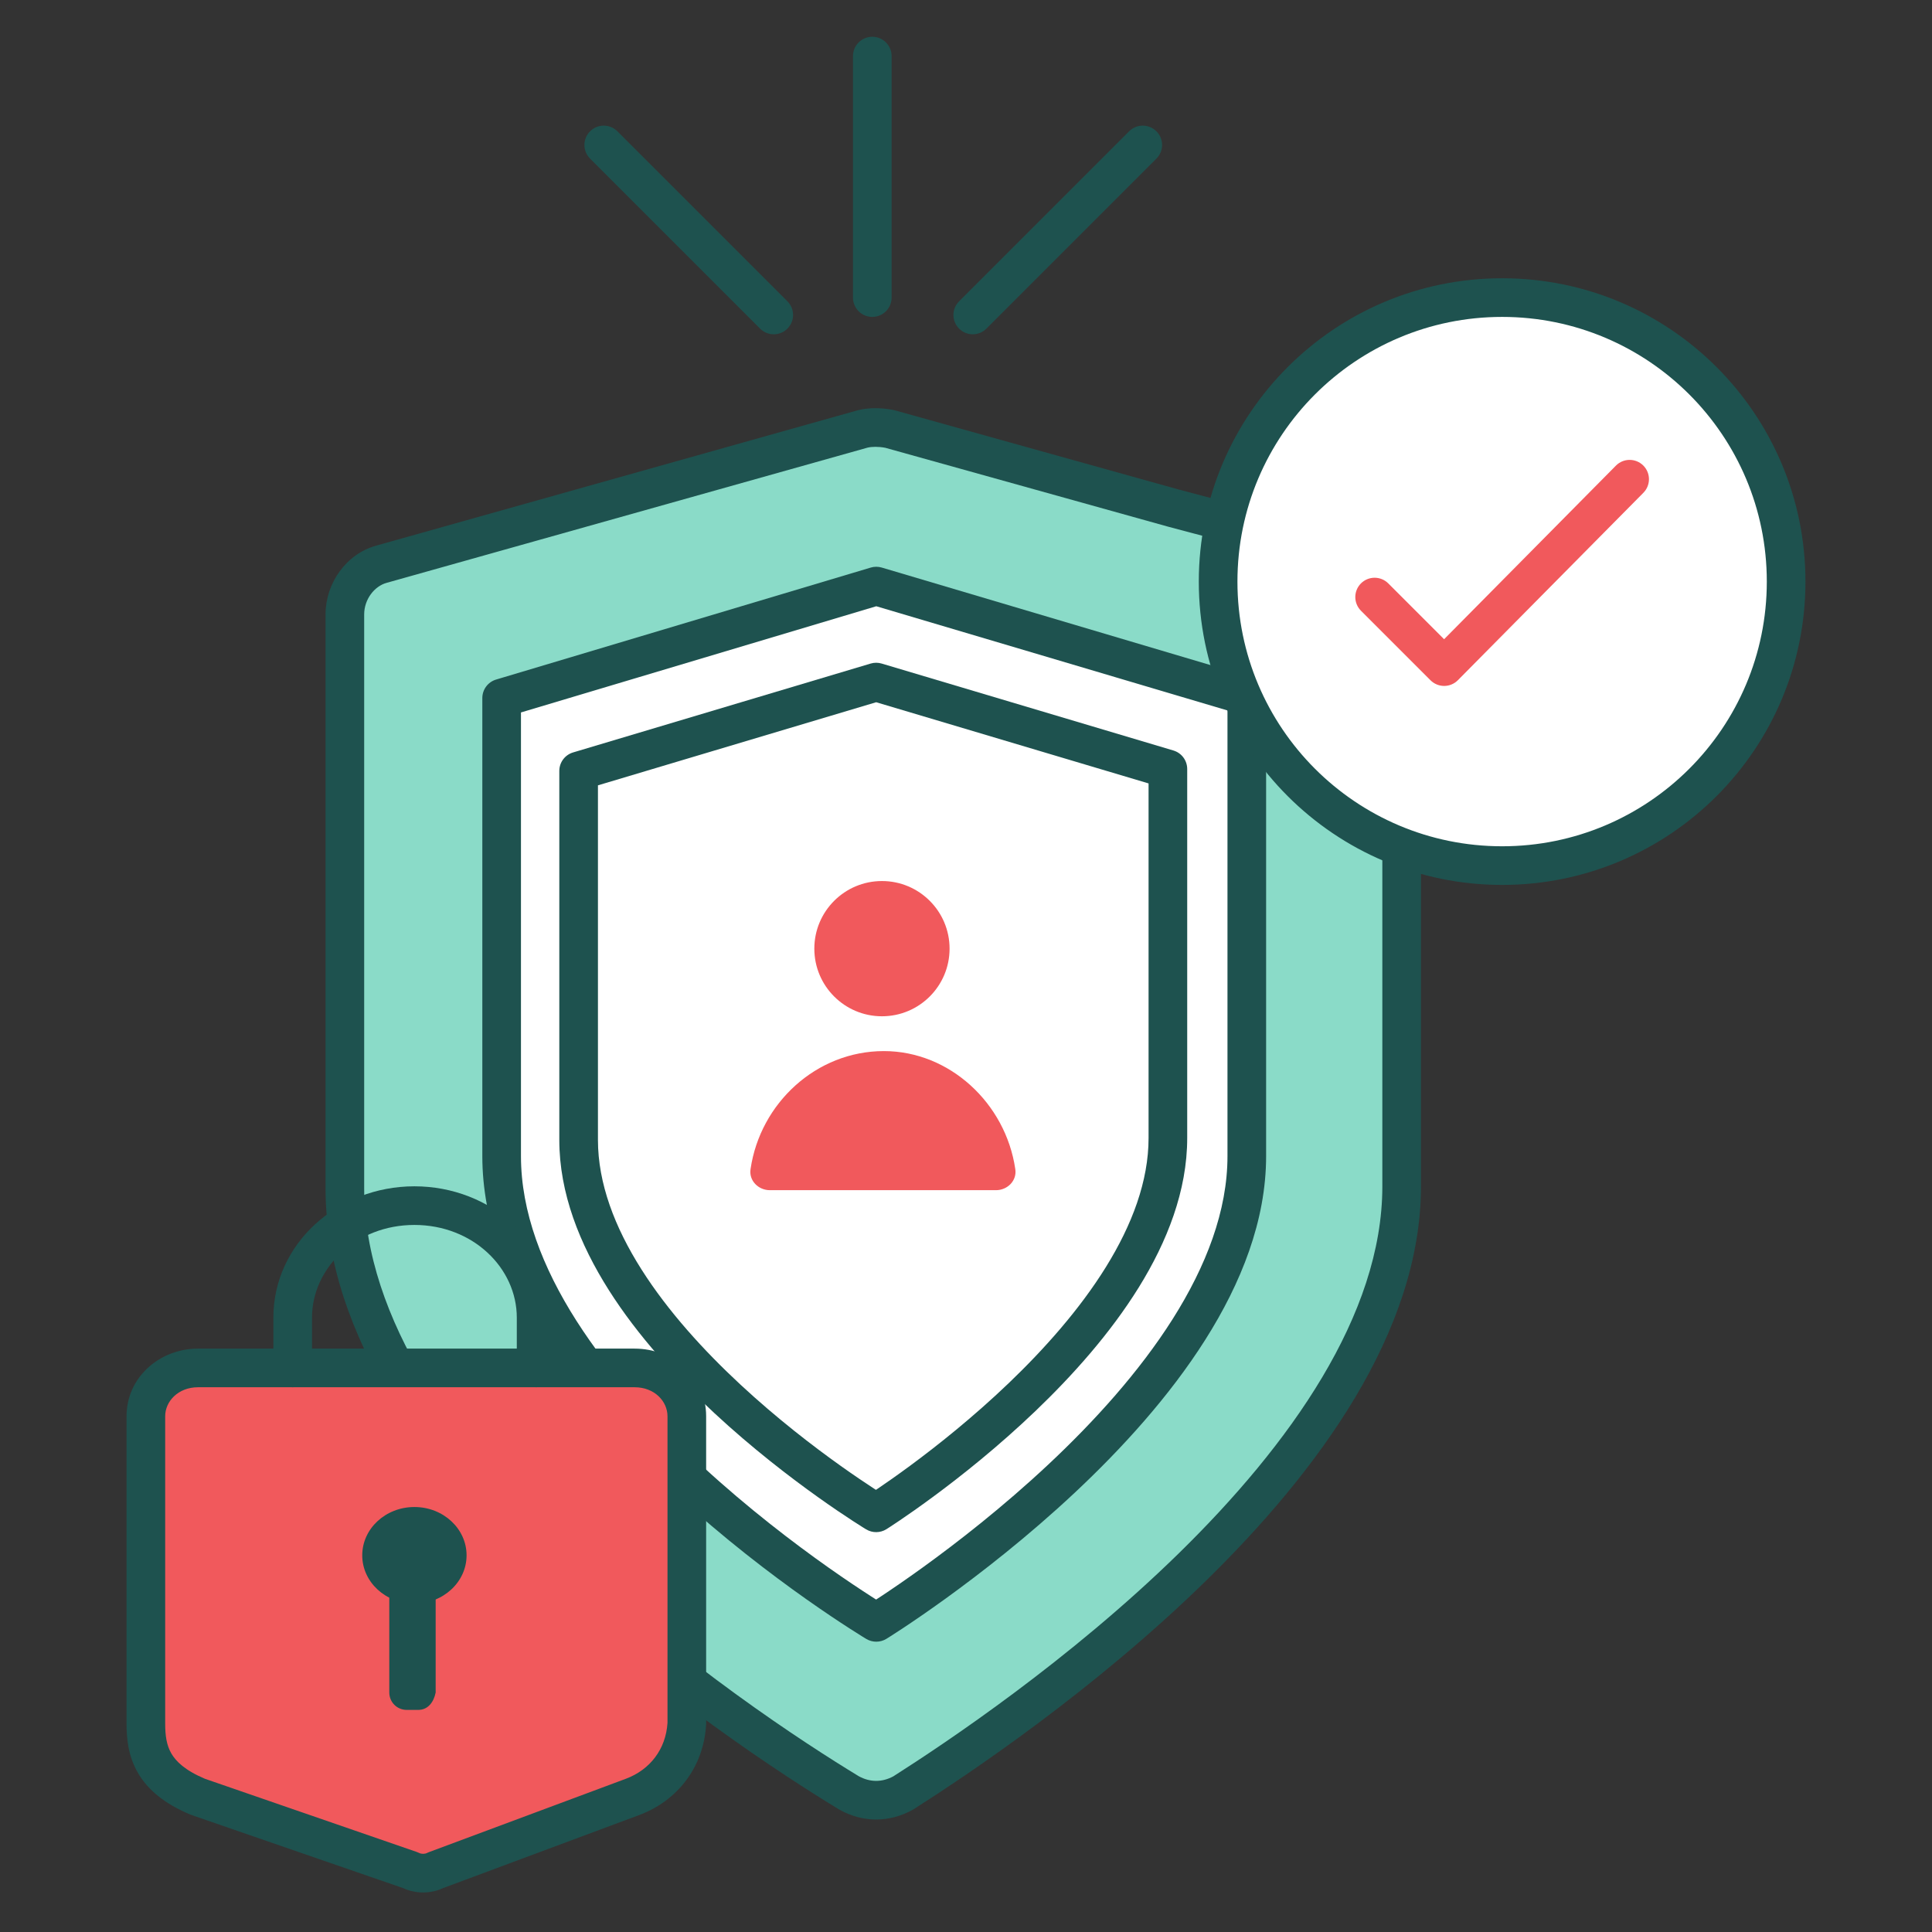 <svg width="129" height="129" viewBox="0 0 129 129" fill="none" xmlns="http://www.w3.org/2000/svg">
<rect x="0" y="0" width="129" height="129" fill="#333333" stroke="none"/>
<path fill-rule="evenodd" clip-rule="evenodd" d="M58.243 2.455C58.956 2.455 59.533 3.033 59.533 3.745V19.87C59.533 20.582 58.956 21.16 58.243 21.16C57.531 21.16 56.953 20.582 56.953 19.87V3.745C56.953 3.033 57.531 2.455 58.243 2.455Z" fill="#1E524F"/>
<path fill-rule="evenodd" clip-rule="evenodd" d="M39.4 8.767C39.904 8.263 40.72 8.263 41.224 8.767L52.576 20.119C53.08 20.622 53.08 21.439 52.576 21.943C52.072 22.447 51.255 22.447 50.752 21.943L39.4 10.591C38.896 10.087 38.896 9.27 39.4 8.767Z" fill="#1E524F"/>
<path fill-rule="evenodd" clip-rule="evenodd" d="M77.215 8.767C77.719 9.27 77.719 10.087 77.215 10.591L65.863 21.943C65.359 22.447 64.543 22.447 64.039 21.943C63.535 21.439 63.535 20.622 64.039 20.119L75.391 8.767C75.895 8.263 76.711 8.263 77.215 8.767Z" fill="#1E524F"/>
<path d="M78.367 33.931L59.404 28.642C58.759 28.513 58.114 28.513 57.598 28.642L25.477 37.672C24.058 38.059 23.026 39.478 23.026 41.026V79.339C23.026 97.915 49.471 115.33 56.695 119.716C57.856 120.361 59.146 120.361 60.307 119.716C67.402 115.201 93.589 97.528 93.589 79.21C93.589 70.696 93.589 62.956 93.589 56.635V40.639C93.589 39.091 92.557 37.672 91.009 37.285L78.367 33.931Z" fill="#8ADBC8"/>
<path fill-rule="evenodd" clip-rule="evenodd" d="M57.285 27.39C58.025 27.205 58.868 27.219 59.657 27.377C59.688 27.383 59.72 27.39 59.751 27.399L78.706 32.686L91.332 36.036C93.48 36.578 94.879 38.535 94.879 40.639V79.21C94.879 88.932 87.976 98.257 80.511 105.561C72.982 112.926 64.574 118.529 61 120.804C60.978 120.818 60.956 120.831 60.934 120.843C59.383 121.705 57.619 121.705 56.069 120.843C56.054 120.835 56.04 120.827 56.026 120.818C52.378 118.604 43.87 113.097 36.258 105.778C28.707 98.519 21.736 89.194 21.736 79.339V41.026C21.736 38.946 23.11 36.983 25.132 36.428L57.249 27.4C57.261 27.396 57.273 27.393 57.285 27.39ZM57.926 29.889L25.817 38.916C25.004 39.138 24.316 40.011 24.316 41.026V79.339C24.316 88.06 30.568 96.73 38.046 103.918C45.446 111.033 53.752 116.418 57.341 118.599C58.097 119.011 58.894 119.013 59.65 118.605C63.19 116.35 71.392 110.872 78.707 103.717C86.108 96.475 92.299 87.805 92.299 79.21V40.639C92.299 39.649 91.638 38.772 90.696 38.536L90.678 38.532L78.02 35.173L59.107 29.898C58.633 29.809 58.21 29.822 57.926 29.889Z" fill="#1E524F"/>
<path d="M58.508 39.133L33.495 46.61V77.196C33.495 93.374 58.508 108.327 58.508 108.327C58.508 108.327 83.249 93.102 83.249 77.196C83.249 61.291 83.249 46.474 83.249 46.474L58.508 39.133Z" fill="white"/>
<path fill-rule="evenodd" clip-rule="evenodd" d="M58.139 37.897C58.379 37.825 58.635 37.825 58.875 37.896L83.616 45.237C84.164 45.399 84.539 45.903 84.539 46.474H83.249C84.539 46.474 84.539 46.474 84.539 46.474V77.196C84.539 81.504 82.868 85.679 80.474 89.46C78.075 93.249 74.9 96.727 71.761 99.668C68.617 102.613 65.479 105.047 63.129 106.745C61.953 107.595 60.972 108.262 60.283 108.718C59.938 108.946 59.666 109.121 59.479 109.24C59.385 109.3 59.313 109.345 59.263 109.376L59.206 109.412L59.191 109.422L59.185 109.425C59.184 109.425 59.184 109.426 58.508 108.327C57.846 109.434 57.846 109.434 57.845 109.434L57.844 109.433L57.84 109.43L57.824 109.421L57.766 109.386C57.716 109.355 57.642 109.31 57.548 109.252C57.359 109.135 57.084 108.962 56.735 108.737C56.038 108.288 55.045 107.631 53.856 106.792C51.48 105.115 48.307 102.705 45.127 99.777C41.953 96.853 38.741 93.382 36.316 89.579C33.893 85.781 32.205 81.572 32.205 77.196V46.61C32.205 46.039 32.579 45.537 33.125 45.374L58.139 37.897ZM58.508 108.327L57.845 109.434C58.258 109.68 58.775 109.677 59.185 109.425L58.508 108.327ZM58.498 106.803C58.607 106.732 58.728 106.653 58.86 106.566C59.523 106.127 60.475 105.48 61.618 104.654C63.908 103 66.955 100.634 69.997 97.785C73.043 94.931 76.053 91.62 78.294 88.081C80.538 84.534 81.959 80.841 81.959 77.196V47.437L58.509 40.479L34.785 47.57V77.196C34.785 80.909 36.223 84.636 38.491 88.192C40.755 91.742 43.797 95.043 46.876 97.879C49.95 100.711 53.029 103.051 55.343 104.684C56.499 105.499 57.461 106.136 58.132 106.568C58.266 106.655 58.389 106.733 58.498 106.803Z" fill="#1E524F"/>
<path d="M100.297 57.796C110.77 57.796 119.26 49.306 119.26 38.833C119.26 28.36 110.77 19.87 100.297 19.87C89.824 19.87 81.334 28.36 81.334 38.833C81.334 49.306 89.824 57.796 100.297 57.796Z" fill="white"/>
<path fill-rule="evenodd" clip-rule="evenodd" d="M100.297 21.16C90.537 21.16 82.624 29.073 82.624 38.833C82.624 48.594 90.537 56.506 100.297 56.506C110.058 56.506 117.97 48.594 117.97 38.833C117.97 29.073 110.058 21.16 100.297 21.16ZM80.044 38.833C80.044 27.648 89.112 18.58 100.297 18.58C111.483 18.58 120.55 27.648 120.55 38.833C120.55 50.019 111.483 59.086 100.297 59.086C89.112 59.086 80.044 50.019 80.044 38.833Z" fill="#1E524F"/>
<path fill-rule="evenodd" clip-rule="evenodd" d="M109.719 31.08C110.225 31.581 110.229 32.398 109.728 32.904L97.344 45.417C97.103 45.661 96.774 45.799 96.431 45.8C96.088 45.801 95.758 45.665 95.515 45.422L90.871 40.778C90.368 40.274 90.368 39.458 90.871 38.954C91.375 38.45 92.192 38.45 92.696 38.954L96.423 42.681L107.895 31.09C108.396 30.583 109.212 30.579 109.719 31.08Z" fill="#F1595C"/>
<path d="M42.247 119.975L29.089 124.877C28.573 125.135 27.928 125.135 27.412 124.877L13.222 119.975C10.126 118.685 9.739 116.879 9.739 115.073V94.562C9.739 92.756 11.287 91.337 13.222 91.337H42.376C44.311 91.337 45.859 92.756 45.859 94.562V115.073C45.73 117.395 44.311 119.201 42.247 119.975Z" fill="#F1595C"/>
<path fill-rule="evenodd" clip-rule="evenodd" d="M13.222 92.627C11.9 92.627 11.029 93.564 11.029 94.562V115.073C11.029 115.897 11.123 116.527 11.437 117.073C11.739 117.596 12.342 118.204 13.682 118.769L27.833 123.658C27.887 123.676 27.939 123.698 27.989 123.723C28.142 123.799 28.36 123.799 28.512 123.723C28.553 123.702 28.596 123.684 28.639 123.668L41.794 118.767C41.795 118.767 41.795 118.767 41.796 118.766C43.389 118.169 44.458 116.809 44.569 115.035V94.562C44.569 93.564 43.698 92.627 42.376 92.627H13.222ZM8.449 94.562C8.449 91.948 10.674 90.047 13.222 90.047H42.376C44.925 90.047 47.149 91.948 47.149 94.562V115.073C47.149 115.097 47.149 115.121 47.147 115.144C46.989 117.997 45.224 120.236 42.7 121.183L42.698 121.184L29.595 126.065C28.759 126.456 27.761 126.459 26.922 126.072L12.801 121.194C12.776 121.185 12.751 121.176 12.726 121.166C10.996 120.445 9.865 119.511 9.202 118.362C8.549 117.23 8.449 116.055 8.449 115.073V94.562Z" fill="#1E524F"/>
<path d="M67.789 78.05C67.918 78.824 67.273 79.469 66.499 79.469H58.759H51.406C50.632 79.469 49.987 78.824 50.116 78.05C50.761 73.664 54.502 70.181 59.017 70.181C63.403 70.181 67.144 73.664 67.789 78.05Z" fill="#F1595C"/>
<path d="M58.888 67.857C61.382 67.857 63.403 65.836 63.403 63.342C63.403 60.849 61.382 58.827 58.888 58.827C56.395 58.827 54.373 60.849 54.373 63.342C54.373 65.836 56.395 67.857 58.888 67.857Z" fill="#F1595C"/>
<path fill-rule="evenodd" clip-rule="evenodd" d="M58.132 44.306C58.373 44.234 58.629 44.234 58.87 44.306L78.349 50.111C78.895 50.274 79.27 50.776 79.27 51.347H77.98C79.27 51.347 79.27 51.347 79.27 51.347V75.986C79.27 79.503 77.932 82.901 76.033 85.964C74.13 89.033 71.613 91.846 69.132 94.22C66.647 96.598 64.167 98.565 62.311 99.935C61.382 100.621 60.606 101.16 60.06 101.529C59.788 101.714 59.572 101.856 59.424 101.952C59.349 102.001 59.292 102.038 59.252 102.063L59.206 102.092L59.194 102.1L59.189 102.103C59.188 102.104 59.188 102.104 58.501 101.012C57.834 102.116 57.834 102.116 57.834 102.116L57.828 102.113L57.816 102.105L57.769 102.076C57.728 102.051 57.67 102.015 57.594 101.968C57.442 101.873 57.222 101.734 56.944 101.553C56.388 101.191 55.596 100.662 54.649 99.987C52.755 98.638 50.226 96.701 47.69 94.346C45.16 91.996 42.592 89.203 40.65 86.138C38.711 83.078 37.345 79.669 37.345 76.115V51.476C37.345 50.906 37.719 50.403 38.266 50.24L58.132 44.306ZM58.501 101.012L57.834 102.116C58.251 102.368 58.776 102.363 59.189 102.103L58.501 101.012ZM58.487 99.478C58.528 99.451 58.571 99.422 58.616 99.392C59.135 99.04 59.882 98.522 60.778 97.86C62.575 96.534 64.964 94.638 67.349 92.356C69.737 90.07 72.091 87.425 73.84 84.604C75.593 81.777 76.69 78.854 76.69 75.986V52.309L58.502 46.888L39.925 52.437V76.115C39.925 79.01 41.043 81.939 42.829 84.757C44.611 87.57 47.01 90.194 49.446 92.456C51.877 94.713 54.314 96.581 56.145 97.885C57.06 98.536 57.821 99.045 58.351 99.39C58.398 99.421 58.444 99.45 58.487 99.478Z" fill="#1E524F"/>
<path fill-rule="evenodd" clip-rule="evenodd" d="M27.67 81.79C23.769 81.79 20.833 84.662 20.833 87.982V91.336C20.833 92.048 20.256 92.626 19.543 92.626C18.831 92.626 18.253 92.048 18.253 91.336V87.982C18.253 83.046 22.542 79.21 27.67 79.21C32.799 79.21 37.087 83.046 37.087 87.982V91.336C37.087 92.048 36.51 92.626 35.797 92.626C35.085 92.626 34.507 92.048 34.507 91.336V87.982C34.507 84.662 31.572 81.79 27.67 81.79Z" fill="#1E524F"/>
<path d="M27.67 107.074C29.593 107.074 31.153 105.63 31.153 103.849C31.153 102.068 29.593 100.624 27.67 100.624C25.746 100.624 24.187 102.068 24.187 103.849C24.187 105.63 25.746 107.074 27.67 107.074Z" fill="#1E524F"/>
<path d="M27.928 114.17H27.154C26.509 114.17 25.993 113.654 25.993 113.009V106.043C25.993 105.398 26.509 104.882 27.154 104.882H27.928C28.573 104.882 29.089 105.398 29.089 106.043V113.009C28.96 113.654 28.573 114.17 27.928 114.17Z" fill="#1E524F"/>
</svg>
